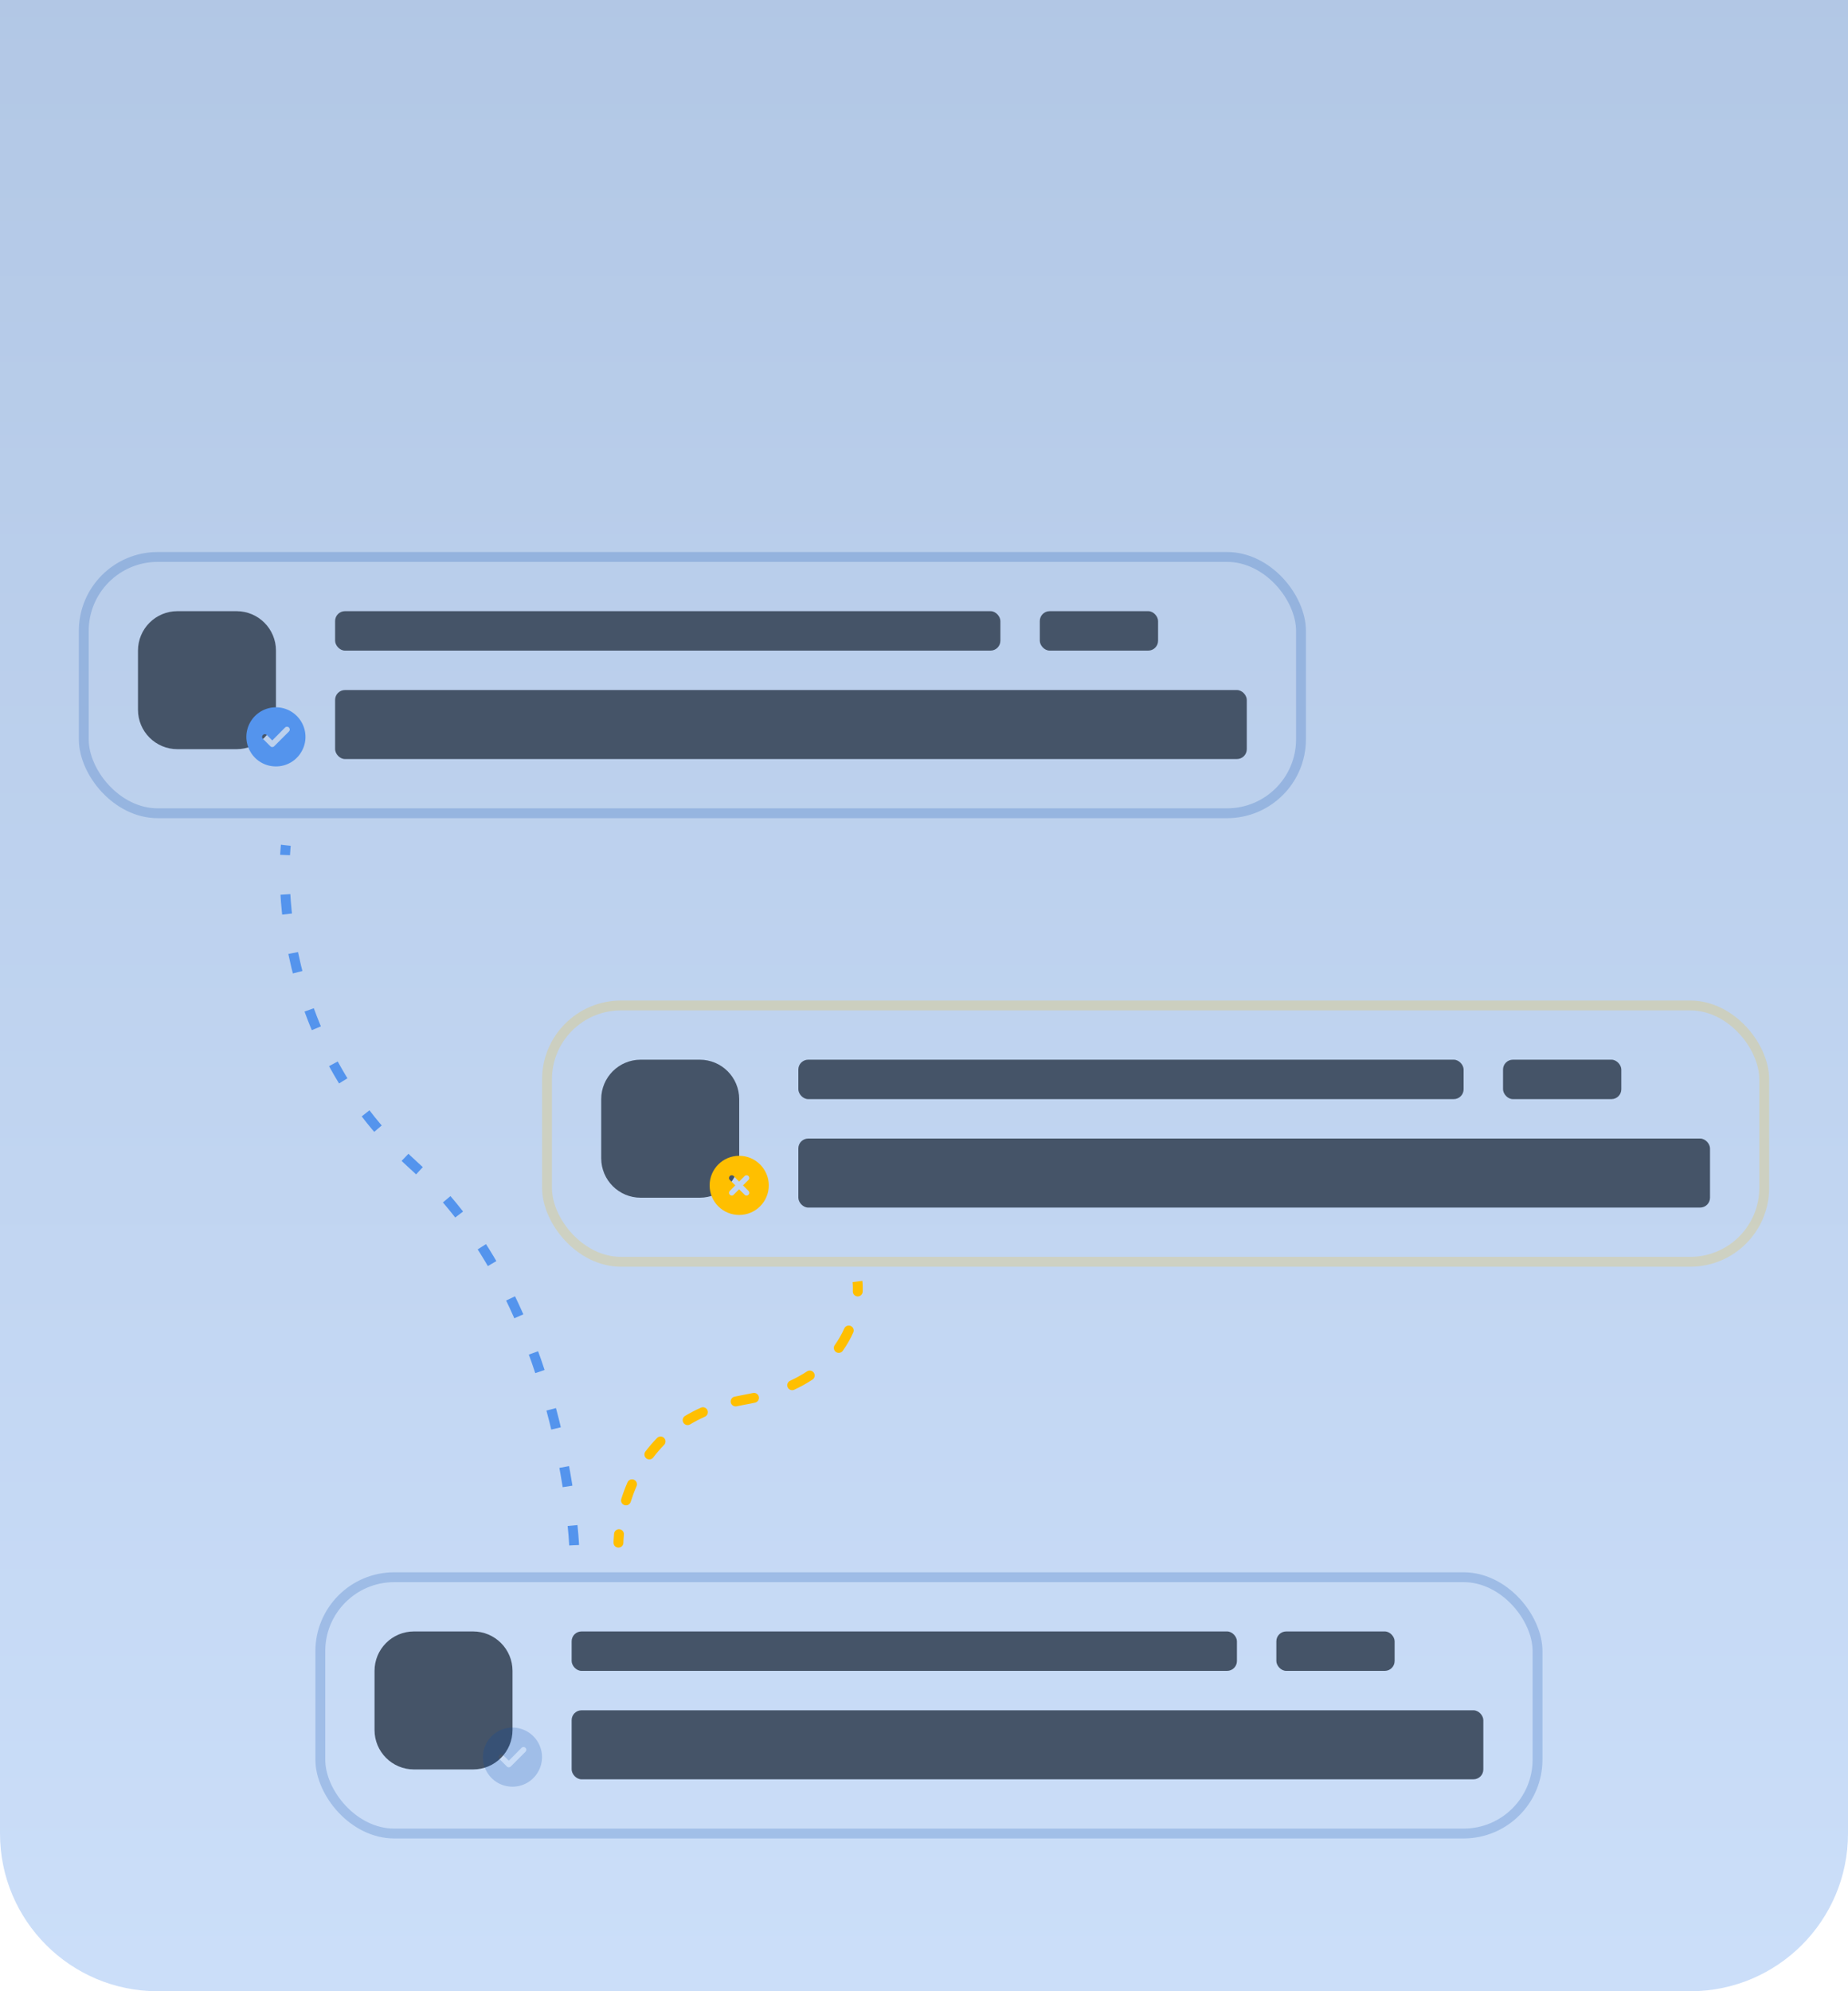 <svg width="375" height="404" viewBox="0 0 375 404" fill="none" xmlns="http://www.w3.org/2000/svg">
<path d="M0 0H375V372C375 389.673 360.673 404 343 404H32C14.327 404 0 389.673 0 372V0Z" fill="url(#paint0_linear_2851_27199)" fill-opacity="0.3"/>
<path d="M56 132C56 127.582 52.418 124 48 124H36C31.582 124 28 127.582 28 132V144C28 148.418 31.582 152 36 152H48C52.418 152 56 148.418 56 144V132Z" fill="#455468"/>
<rect x="68" y="124" width="135" height="8" rx="2" fill="#455468"/>
<rect x="211" y="124" width="24" height="8" rx="2" fill="#455468"/>
<rect x="68" y="140" width="185" height="14" rx="2" fill="#455468"/>
<path d="M56 155.5C58.133 155.5 60.102 154.375 61.18 152.5C62.258 150.648 62.258 148.375 61.18 146.5C60.102 144.648 58.133 143.5 56 143.5C53.844 143.5 51.875 144.648 50.797 146.5C49.719 148.375 49.719 150.648 50.797 152.5C51.875 154.375 53.844 155.5 56 155.5ZM58.648 148.398L55.648 151.398C55.414 151.633 55.062 151.633 54.852 151.398L53.352 149.898C53.117 149.688 53.117 149.336 53.352 149.125C53.562 148.891 53.914 148.891 54.148 149.125L55.25 150.227L57.852 147.602C58.062 147.391 58.414 147.391 58.625 147.602C58.859 147.836 58.859 148.188 58.625 148.398H58.648Z" fill="#5494ED"/>
<rect x="17" y="113" width="247" height="52" rx="15" stroke="#0047AB" stroke-opacity="0.2" stroke-width="2"/>
<path d="M150 223C150 218.582 146.418 215 142 215H130C125.582 215 122 218.582 122 223V235C122 239.418 125.582 243 130 243H142C146.418 243 150 239.418 150 235V223Z" fill="#455468"/>
<path d="M144 240.5C144 237.195 146.672 234.5 150 234.5C153.305 234.5 156 237.195 156 240.5C156 243.828 153.305 246.5 150 246.5C146.672 246.5 144 243.828 144 240.5ZM148.102 239.398L149.203 240.5L148.102 241.602C147.867 241.836 147.867 242.188 148.102 242.398C148.312 242.633 148.664 242.633 148.875 242.398L149.977 241.297L151.102 242.398C151.312 242.633 151.664 242.633 151.875 242.398C152.109 242.188 152.109 241.836 151.875 241.602L150.773 240.5L151.875 239.398C152.109 239.188 152.109 238.836 151.875 238.602C151.664 238.391 151.312 238.391 151.102 238.602L149.977 239.727L148.875 238.602C148.664 238.391 148.312 238.391 148.102 238.602C147.867 238.836 147.867 239.188 148.102 239.398Z" fill="#FFBF00"/>
<rect x="162" y="215" width="135" height="8" rx="2" fill="#455468"/>
<rect x="305" y="215" width="24" height="8" rx="2" fill="#455468"/>
<rect x="162" y="231" width="185" height="14" rx="2" fill="#455468"/>
<rect x="111" y="204" width="247" height="52" rx="15" stroke="#FFBF00" stroke-opacity="0.2" stroke-width="2"/>
<path d="M104 339C104 334.582 100.418 331 96 331H84C79.582 331 76 334.582 76 339V351C76 355.418 79.582 359 84 359H96C100.418 359 104 355.418 104 351V339Z" fill="#455468"/>
<path d="M104 362.5C106.133 362.5 108.102 361.375 109.18 359.5C110.258 357.648 110.258 355.375 109.18 353.5C108.102 351.648 106.133 350.5 104 350.5C101.844 350.5 99.875 351.648 98.797 353.5C97.719 355.375 97.719 357.648 98.797 359.5C99.875 361.375 101.844 362.5 104 362.5ZM106.648 355.398L103.648 358.398C103.414 358.633 103.062 358.633 102.852 358.398L101.352 356.898C101.117 356.688 101.117 356.336 101.352 356.125C101.562 355.891 101.914 355.891 102.148 356.125L103.25 357.227L105.852 354.602C106.062 354.391 106.414 354.391 106.625 354.602C106.859 354.836 106.859 355.188 106.625 355.398H106.648Z" fill="#0047AB" fill-opacity="0.2"/>
<rect x="116" y="331" width="135" height="8" rx="2" fill="#455468"/>
<rect x="259" y="331" width="24" height="8" rx="2" fill="#455468"/>
<rect x="116" y="347" width="185" height="14" rx="2" fill="#455468"/>
<rect x="65" y="320" width="247" height="52" rx="15" stroke="#0047AB" stroke-opacity="0.2" stroke-width="2"/>
<path d="M151 284L150.826 283.015L151 284ZM124.5 313C124.5 313.552 124.948 314 125.5 314C126.052 314 126.5 313.552 126.5 313H124.5ZM126.603 311.36C126.658 310.81 126.256 310.321 125.707 310.266C125.157 310.212 124.667 310.613 124.613 311.163L126.603 311.36ZM126.072 304.117C125.906 304.644 126.198 305.205 126.725 305.372C127.251 305.538 127.813 305.246 127.979 304.719L126.072 304.117ZM129.17 301.539C129.391 301.033 129.16 300.443 128.653 300.222C128.147 300.001 127.558 300.232 127.337 300.738L129.17 301.539ZM130.969 294.495C130.636 294.936 130.723 295.563 131.164 295.896C131.604 296.229 132.231 296.142 132.565 295.701L130.969 294.495ZM134.762 293.149C135.148 292.755 135.141 292.122 134.747 291.735C134.352 291.349 133.719 291.355 133.333 291.75L134.762 293.149ZM139.017 287.274C138.543 287.558 138.39 288.172 138.674 288.646C138.958 289.119 139.572 289.273 140.046 288.989L139.017 287.274ZM143.048 287.425C143.552 287.199 143.777 286.608 143.551 286.104C143.325 285.6 142.733 285.375 142.229 285.601L143.048 287.425ZM149.055 283.367C148.516 283.487 148.176 284.021 148.295 284.56C148.415 285.099 148.949 285.44 149.488 285.32L149.055 283.367ZM153.225 284.579C153.765 284.46 154.106 283.926 153.987 283.387C153.868 282.848 153.335 282.507 152.795 282.626L153.225 284.579ZM160.328 280.143C159.827 280.376 159.61 280.971 159.843 281.472C160.076 281.972 160.671 282.19 161.172 281.957L160.328 280.143ZM164.867 279.906C165.328 279.602 165.456 278.982 165.152 278.521C164.848 278.059 164.228 277.932 163.767 278.236L164.867 279.906ZM169.389 272.9C169.068 273.349 169.172 273.974 169.621 274.295C170.07 274.617 170.695 274.513 171.016 274.064L169.389 272.9ZM173.145 270.351C173.371 269.847 173.145 269.255 172.641 269.03C172.136 268.804 171.545 269.03 171.319 269.534L173.145 270.351ZM173.058 261.998C173.04 262.55 173.473 263.012 174.025 263.03C174.577 263.048 175.039 262.615 175.057 262.063L173.058 261.998ZM125.5 313C126.5 313 126.5 313 126.5 313C126.5 313 126.5 313 126.5 313C126.5 313 126.5 313 126.5 313.001C126.5 313.001 126.5 313.001 126.5 313.001C126.5 313.001 126.5 313.001 126.5 313.001C126.5 313 126.5 312.999 126.5 312.998C126.5 312.995 126.5 312.989 126.5 312.981C126.5 312.965 126.501 312.939 126.501 312.904C126.503 312.835 126.506 312.728 126.512 312.587C126.525 312.306 126.551 311.889 126.603 311.36L124.613 311.163C124.557 311.73 124.529 312.182 124.514 312.496C124.507 312.653 124.504 312.776 124.502 312.861C124.501 312.903 124.5 312.936 124.5 312.96C124.5 312.971 124.5 312.98 124.5 312.987C124.5 312.991 124.5 312.993 124.5 312.995C124.5 312.997 124.5 312.997 124.5 312.998C124.5 312.999 124.5 312.999 124.5 312.999C124.5 312.999 124.5 313 124.5 313C124.5 313 124.5 313 124.5 313C124.5 313 124.5 313 125.5 313ZM127.979 304.719C128.302 303.699 128.693 302.63 129.17 301.539L127.337 300.738C126.83 301.9 126.414 303.035 126.072 304.117L127.979 304.719ZM132.565 295.701C133.223 294.83 133.953 293.975 134.762 293.149L133.333 291.75C132.462 292.64 131.677 293.56 130.969 294.495L132.565 295.701ZM140.046 288.989C140.979 288.429 141.978 287.905 143.048 287.425L142.229 285.601C141.088 286.113 140.018 286.673 139.017 287.274L140.046 288.989ZM149.488 285.32C150.037 285.198 150.598 285.086 151.173 284.985L150.826 283.015C150.222 283.122 149.632 283.239 149.055 283.367L149.488 285.32ZM151.173 284.985C151.877 284.861 152.561 284.725 153.225 284.579L152.795 282.626C152.159 282.766 151.503 282.896 150.826 283.015L151.173 284.985ZM161.172 281.957C162.528 281.326 163.756 280.638 164.867 279.906L163.767 278.236C162.74 278.912 161.598 279.553 160.328 280.143L161.172 281.957ZM171.016 274.064C171.903 272.824 172.599 271.571 173.145 270.351L171.319 269.534C170.824 270.641 170.193 271.776 169.389 272.9L171.016 274.064ZM175.057 262.063C175.078 261.399 175.064 260.862 175.043 260.486C175.032 260.298 175.02 260.15 175.011 260.046C175.006 259.995 175.002 259.954 174.998 259.925C174.997 259.91 174.995 259.899 174.994 259.89C174.994 259.886 174.993 259.882 174.993 259.879C174.993 259.878 174.993 259.877 174.993 259.875C174.993 259.875 174.992 259.874 174.992 259.874C174.992 259.874 174.992 259.874 174.992 259.873C174.992 259.873 174.992 259.873 174.992 259.873C174.992 259.873 174.992 259.873 174 260C173.008 260.127 173.008 260.127 173.008 260.127C173.008 260.127 173.008 260.127 173.008 260.127C173.008 260.126 173.008 260.126 173.008 260.126C173.008 260.126 173.008 260.126 173.008 260.126C173.008 260.125 173.008 260.125 173.008 260.125C173.008 260.125 173.008 260.126 173.009 260.128C173.009 260.131 173.01 260.137 173.011 260.146C173.013 260.164 173.016 260.193 173.019 260.233C173.027 260.312 173.037 260.435 173.046 260.597C173.064 260.92 173.077 261.398 173.058 261.998L175.057 262.063Z" fill="#FFBF00"/>
<path d="M116.5 313.5C116.5 313.5 114.5 264 84 236.5C53.5 209 58 171.5 58 171.5" stroke="#5494ED" stroke-width="2" stroke-linejoin="round" stroke-dasharray="4 8"/>
<defs>
<linearGradient id="paint0_linear_2851_27199" x1="187.5" y1="0" x2="187.5" y2="404" gradientUnits="userSpaceOnUse">
<stop stop-color="#0047AB"/>
<stop offset="1" stop-color="#5494ED"/>
</linearGradient>
</defs>
</svg>

